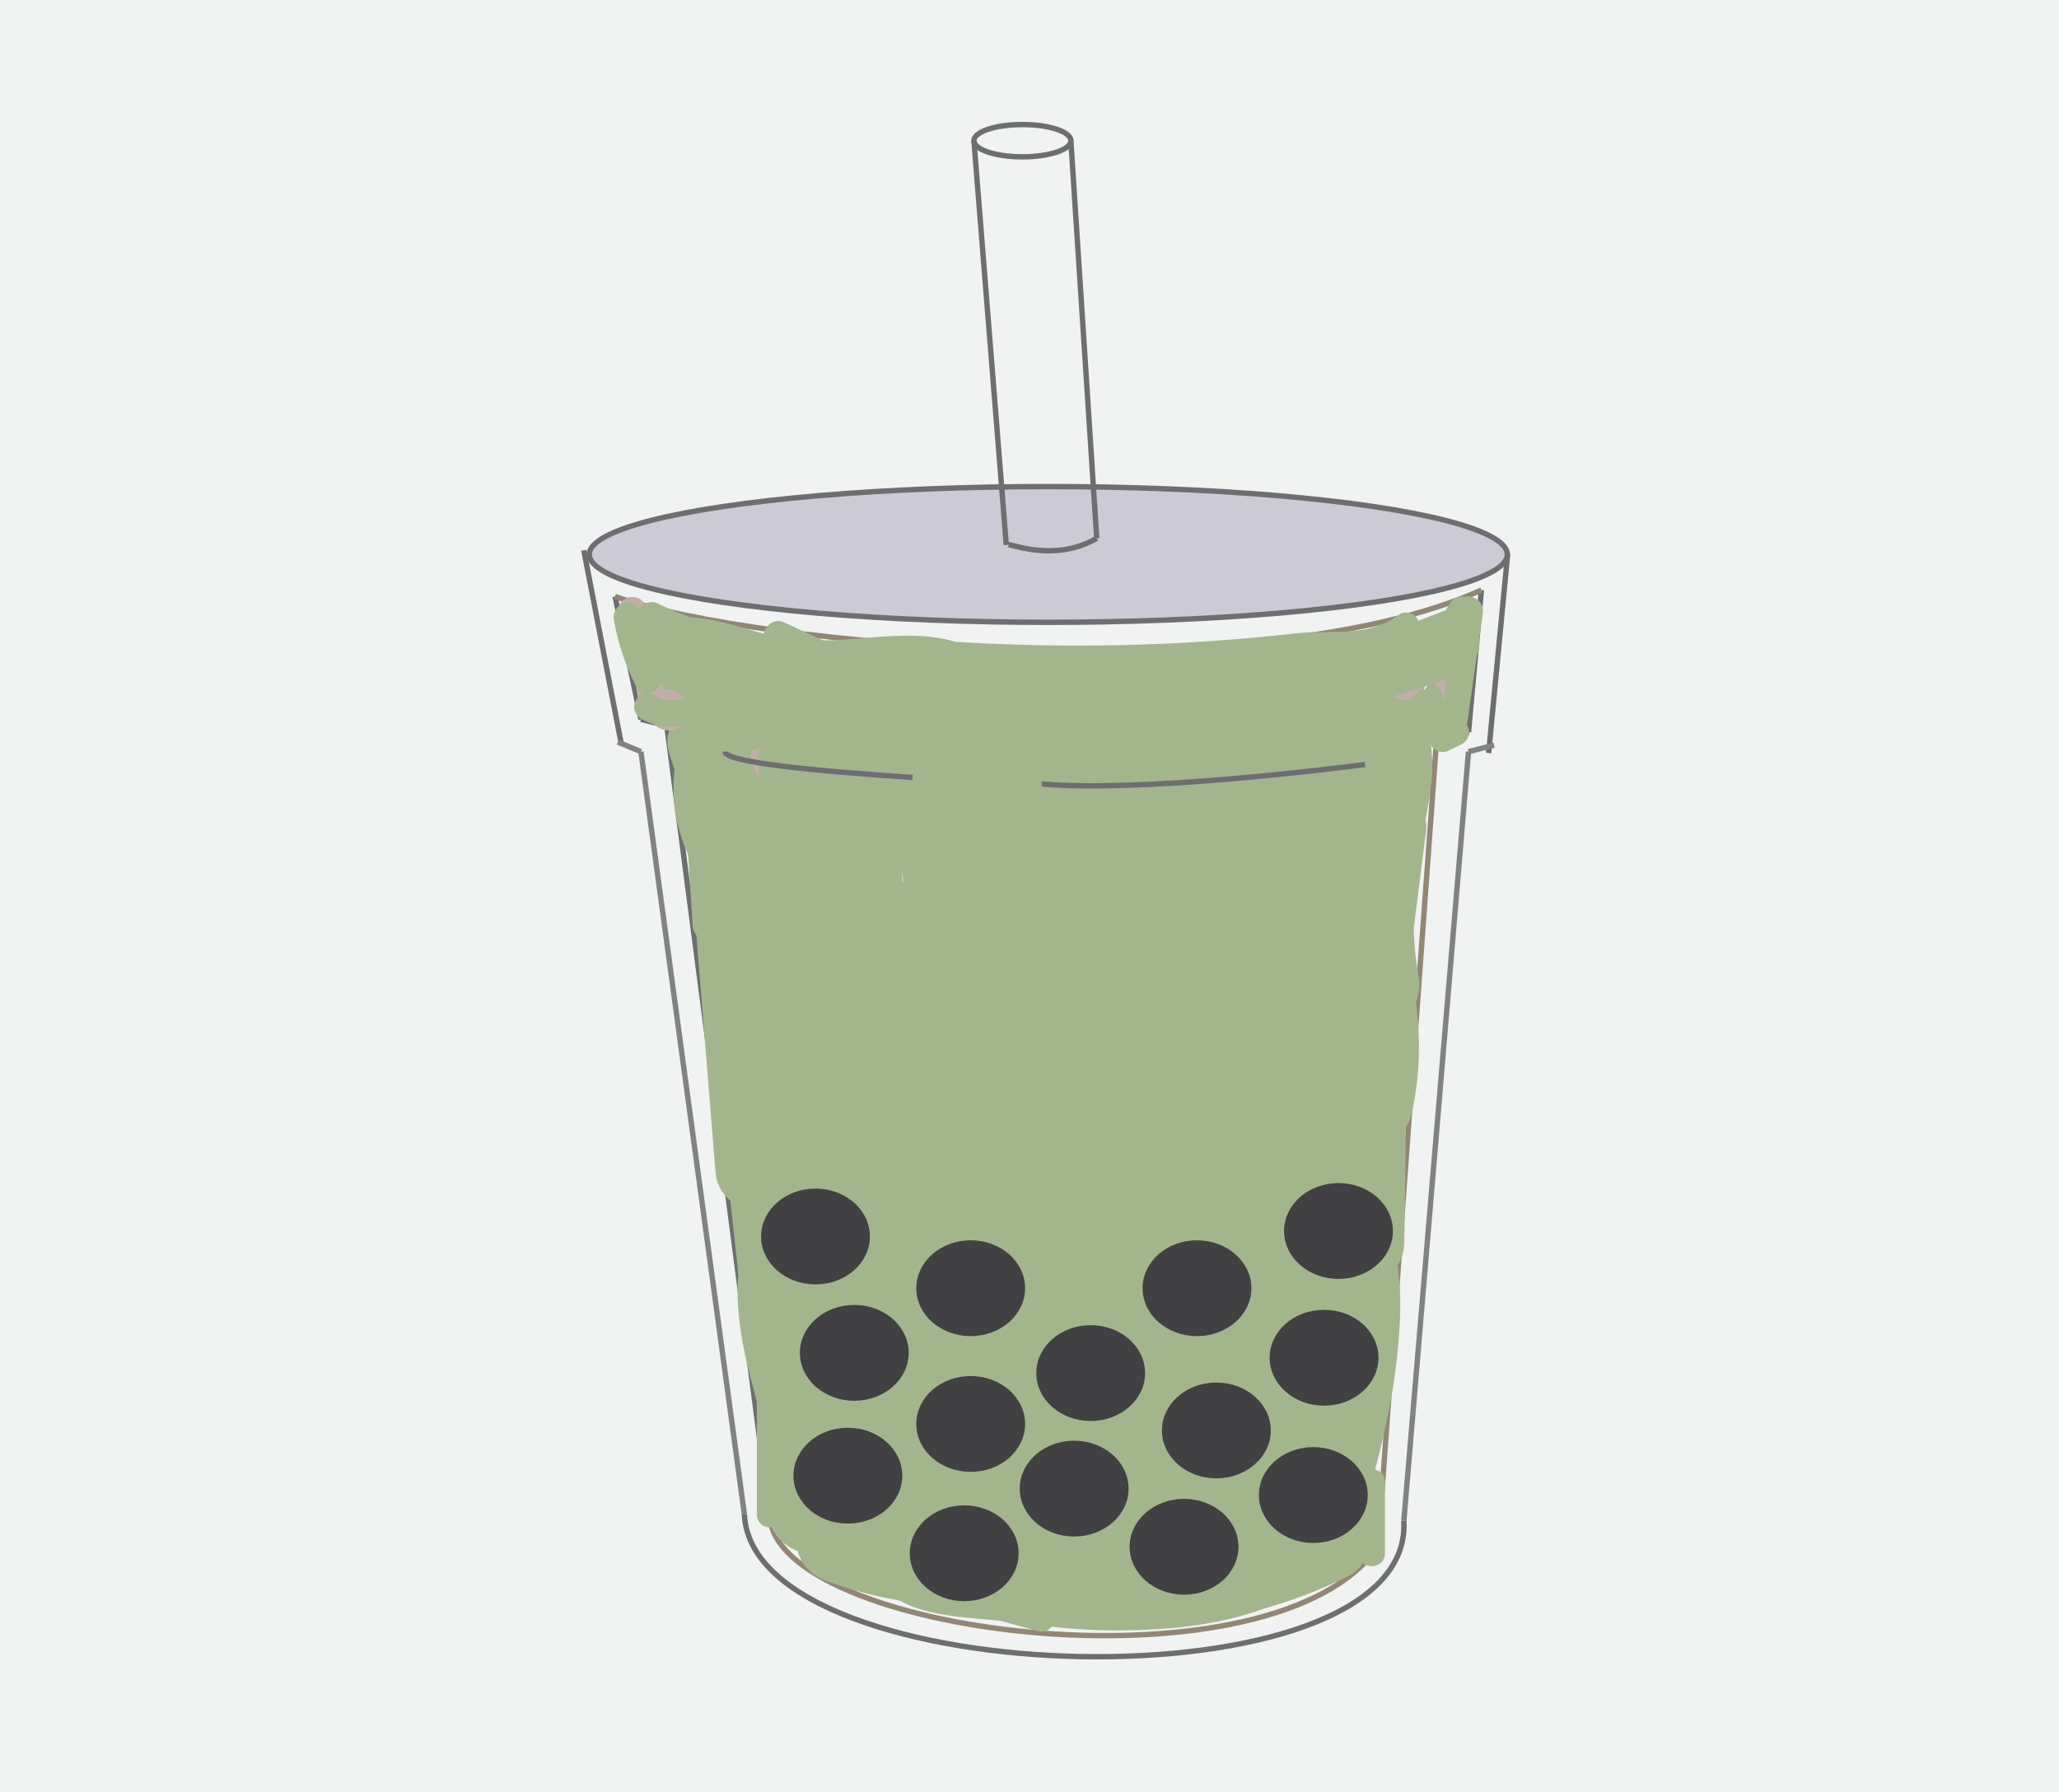 <svg xmlns="http://www.w3.org/2000/svg" viewBox="0 0 383.7 334.01"><rect x="0" y="0" width="383.7" height="334.01" fill="#333333" stroke="none"/><defs><style>.cls-1,.cls-8{fill:#f1f2f2;}.cls-1,.cls-5{stroke:#f1f2f2;}.cls-1,.cls-11,.cls-2,.cls-3,.cls-4,.cls-5,.cls-6,.cls-7,.cls-8{stroke-miterlimit:10;}.cls-2{fill:#cccad4;}.cls-2,.cls-3,.cls-8{stroke:#6d6e71;}.cls-3,.cls-5,.cls-6,.cls-7{fill:none;}.cls-4{fill:#d1d3d4;}.cls-4,.cls-6{stroke:#808285;}.cls-7{stroke:#928677;}.cls-9{fill:#a3b58d;}.cls-10{fill:#c1aea6;}.cls-11{fill:#414042;stroke:#414042;}</style></defs><title>Asset 1</title><g id="Layer_2" data-name="Layer 2"><g id="Layer_1-2" data-name="Layer 1"><rect class="cls-1" x="0.5" y="0.5" width="382.7" height="333.01"/><ellipse class="cls-2" cx="195.35" cy="103.33" rx="85.54" ry="12.65"/><line class="cls-3" x1="108.79" y1="102.56" x2="115.83" y2="138.88"/><line class="cls-3" x1="280.97" y1="103.12" x2="277.41" y2="140.35"/><line class="cls-4" x1="115.14" y1="138.3" x2="119.44" y2="140.08"/><line class="cls-4" x1="278.43" y1="138.88" x2="273.66" y2="140.08"/><path class="cls-5" d="M142.72,289.43"/><path class="cls-5" d="M115.83,131.65"/><line class="cls-6" x1="119.44" y1="140.08" x2="138.72" y2="282.25"/><line class="cls-6" x1="273.66" y1="140.08" x2="261.61" y2="283.45"/><path class="cls-3" d="M138.72,282.25c1.5,33.45,124.91,36.78,122.89,1.2"/><line class="cls-3" x1="114.62" y1="111.16" x2="119.44" y2="134.06"/><line class="cls-3" x1="276.07" y1="109.96" x2="273.66" y2="136.47"/><line class="cls-3" x1="119.44" y1="134.06" x2="124.26" y2="135.26"/><line class="cls-3" x1="273.66" y1="136.47" x2="267.64" y2="138.88"/><line class="cls-3" x1="124.26" y1="135.26" x2="143.54" y2="283.45"/><line class="cls-7" x1="267.64" y1="138.88" x2="256.79" y2="288.27"/><path class="cls-7" d="M143.54,283.45c3.61,21.69,94,32.53,113.25,4.82"/><path class="cls-7" d="M114.62,111.16c26.26,9.43,120.48,17.35,161.45-1.2"/><ellipse class="cls-8" cx="190.53" cy="26.22" rx="9.04" ry="3.01"/><line class="cls-3" x1="199.56" y1="26.22" x2="204.38" y2="100.32"/><line class="cls-3" x1="181.49" y1="26.22" x2="187.52" y2="101.53"/><path class="cls-3" d="M187.52,101.53c0-.67,8.43,3.61,16.87-1.2"/><path class="cls-9" d="M150.31,168.47a187.48,187.48,0,0,1,.3,48.1l14.73-2a412,412,0,0,1-4.82-43.9h-15c1,12.16,2.4,24.27,4.25,36.32,1.27,8.26,15.76,6.41,14.73-2l-4-32.42c-.49-4-3.1-7.5-7.5-7.5-3.83,0-7.8,3.44-7.5,7.5l3.9,52.41c.71,9.53,15.52,9.71,15,0l-2.89-54.32c-.51-9.58-15.35-9.7-15,0l1.82,50.14c.29,8,13.27,10.71,14.73,2l7.79-46.43H156.42a154.72,154.72,0,0,1-1.51,52l14.73,2,4.69-58.82c.66-8.32-13.46-10.38-14.73-2L151,226.17l14.73,2Q165.28,194,168.16,160h-15q.19,38.48-2.92,76.86h15a243.88,243.88,0,0,1,7.21-51.13l-14.73-2-.1,52.2c0,9.77,14.24,9.51,15,0a359.53,359.53,0,0,1,8.68-54.77l-14.73-2,3.13,81.57c.37,9.62,14.85,9.69,15,0q.8-53.46-1.94-106.89h-15l4.83,79.84c.6,9.87,13.81,9.4,15,0a371.46,371.46,0,0,0,2.74-59.52h-15A464.53,464.53,0,0,1,177.09,239h15l-4.75-43.8c-1-9.4-14.75-9.87-15,0L171,249.29h15a659.78,659.78,0,0,1,2.14-71.21h-15l5,59.29c.8,9.47,15.25,9.79,15,0l-1.17-45c-.25-9.63-15-9.68-15,0l0,51.11c0,9.66,14.87,9.66,15,0q.36-26.11,2.34-52.16h-15a494.27,494.27,0,0,1,2.9,55.15c0,9.66,14.89,9.66,15,0q.31-28.18-1.21-56.33c-.52-9.57-15.16-9.72-15,0l1,61.43h15l-3.88-73.7c-.5-9.58-15.32-9.7-15,0l2.28,70.23h15l-2.19-60.22-14.73,2a318.67,318.67,0,0,1,4.86,40.61c.55,9.87,13.83,9.4,15,0a302.36,302.36,0,0,0,2.32-36.71l-14.73,2a250.63,250.63,0,0,1,3.33,31.6h15l-6.53-59.61c-1-9.36-15.06-9.88-15,0l.39,69.42h15l-3-70.81-14.73,2,12.42,85.78c.53,3.67,4.94,5.82,8.23,5.37,4-.54,6.05-3.6,6.5-7.37l7.23-60.41h-15q-.42,32.16-4,64.14h15l-4.61-82.27c-.54-9.59-15.48-9.68-15,0l3.18,64.17c.48,9.63,14.61,9.68,15,0l2.85-71.23h-15l.31,68.54c0,8.13,13.54,10.61,14.73,2L216,210H201.52a129.19,129.19,0,0,1,3.31,33.36c-.28,9.7,14.43,9.58,15,0l4-68.19h-15q-1.52,29.82-4.59,59.53h15a371.1,371.1,0,0,1,.84-54.91h-15q1.42,35,.71,70c-.2,9.67,14.7,9.64,15,0a464.05,464.05,0,0,1,10.4-84.64l-14.73-2-3.06,90h15a611.69,611.69,0,0,1,1-77.72h-15l-.31,56.6c-.05,9.87,14,9.37,15,0a208.74,208.74,0,0,1,6.21-31.88l-14.73-2q3.45,28,4.32,56.22c.3,9.63,14.94,9.69,15,0l.42-72.92h-15Q228,212.14,228.84,243c.26,9.64,14.83,9.68,15,0q.69-39.82-1.39-79.62c-.5-9.64-14.51-9.66-15,0l-3.71,72.58h15l-2-47.65c-.4-9.61-15.26-9.69-15,0L223,232.82c.27,9.92,13.82,9.33,15,0L242.75,195,228,197a298.88,298.88,0,0,1,4.56,44.68h15q-1.62-32.88-1-65.8h-15a467.92,467.92,0,0,1-4.47,57.5c-.57,4,1,8,5.24,9.23,3.54,1,8.62-1.24,9.23-5.24q4.42-29.28,10-58.37l-14.73-2a158.32,158.32,0,0,1-3.12,54.13l14.73,2-4.83-56.52c-.81-9.51-15.68-9.69-15,0a480.22,480.22,0,0,1,0,66.34h15l3.32-63H232a396.52,396.52,0,0,1-4,61.83l14.73,2,2.41-36.54c.55-8.36-13.1-10.32-14.73-2q-4.23,21.5-10.48,42.5l14.73,2-4.35-45.1c-.63-6.55-10.54-11.26-14-3.79L193,251.54h13l-17.09-30.69c-3.07-5.52-12.24-4.5-13.71,1.79l-9.26,39.6H180.4a215.85,215.85,0,0,1-6.9-20.68c-2.4-8.62-13.88-6.07-14.73,2l-2.71,25.73,14.73-2-5.62-20.94c-2.23-8.32-14.44-6.37-14.73,2l-.66,18.58h15L162,233.52c-.78-9.5-15.47-9.74-15,0l1.43,29.7c.46,9.61,14.77,9.7,15,0a312.31,312.31,0,0,0-2.5-47.53l-14.73,2,4.56,30.59c1.24,8.33,15.28,6.4,14.73-2q-1.39-21.36-4.09-42.59l-14.73,2L153,245c1.32,8.28,15.43,6.42,14.73-2q-2-23.61-6-47c-1.44-8.23-15.63-6.43-14.73,2l3,28.19,14.73-2-6.79-34.45c-1.71-8.69-14.24-6-14.73,2l-1.39,22.47h15A428.08,428.08,0,0,0,139.3,136.7l-13.71,5.78a26.36,26.36,0,0,1,5.32,14.19l14-3.79L142,148.58c-3.79-5.67-14.62-4.18-14,3.79l5.33,66c.77,9.56,15.78,9.64,15,0l-5.33-66-14,3.79,2.88,4.31c3.85,5.77,14.43,4.13,14-3.79a40.61,40.61,0,0,0-7.37-21.76c-4.62-6.44-16.55-2.89-13.71,5.78a407.48,407.48,0,0,1,16.93,73.53c1.23,9.36,14.39,9.9,15,0l1.39-22.47-14.73,2,6.79,34.45c1.61,8.18,15.63,6.46,14.73-2l-3-28.19-14.73,2q3.73,21.37,5.5,43l14.73-2-6.28-39.3c-1.32-8.25-15.8-6.41-14.73,2q2.7,21.23,4.09,42.59l14.73-2-4.56-30.59c-1.23-8.27-15.82-6.4-14.73,2a312.31,312.31,0,0,1,2.5,47.53h15L162,233.52H147l2.74,33.41c.78,9.52,14.65,9.77,15,0l.66-18.58-14.73,2,5.62,20.94c2.33,8.67,13.89,6,14.73-2l2.71-25.73-14.73,2a215.85,215.85,0,0,0,6.9,20.68c2.48,6.34,12.62,7.87,14.46,0l9.26-39.6L176,228.43,193,259.11c2.56,4.59,10.57,5.19,13,0l23.29-50.75-14-3.79,4.35,45.1c.78,8.12,12.19,10.54,14.73,2q6.25-21,10.48-42.5l-14.73-2-2.41,36.54c-.55,8.31,13.51,10.41,14.73,2A421.57,421.57,0,0,0,247,179.9c-.11-9.7-14.5-9.6-15,0l-3.32,63c-.51,9.68,14.34,9.57,15,0a480.22,480.22,0,0,0,0-66.34h-15l4.83,56.52c.68,7.94,12.67,10.76,14.73,2A170.48,170.48,0,0,0,251.84,177c-.41-3.71-2.53-6.89-6.5-7.37-3.44-.41-7.52,1.66-8.23,5.37q-5.57,29.09-10,58.37l14.46,4a500,500,0,0,0,5-61.49c.17-9.66-14.82-9.66-15,0q-.63,32.91,1,65.8c.47,9.59,15.27,9.7,15,0a325.94,325.94,0,0,0-5.1-48.67c-.66-3.66-4.84-5.83-8.23-5.37-4,.54-6,3.6-6.5,7.37L223,232.82h15l-1.21-44.55h-15l2,47.65c.4,9.66,14.51,9.64,15,0l3.71-72.58h-15q2.07,39.78,1.39,79.62h15q-.82-30.81-3.47-61.53c-.82-9.47-14.94-9.81-15,0L225,254.35h15q-.87-28.2-4.32-56.22c-1-7.87-12.32-10.81-14.73-2A234.25,234.25,0,0,0,214.16,232h15l.31-56.6c.05-9.76-14.27-9.52-15,0a611.69,611.69,0,0,0-1,77.72c.48,9.62,14.67,9.69,15,0l3.06-90c.28-8.35-12.92-10.33-14.73-2a486.64,486.64,0,0,0-10.94,88.63h15q.71-35-.71-70c-.4-9.77-14.15-9.52-15,0a371.1,371.1,0,0,0-.84,54.91c.57,9.78,14,9.5,15,0q3.08-29.7,4.59-59.53c.49-9.66-14.43-9.6-15,0l-4,68.19h15A145.51,145.51,0,0,0,216,206c-1.59-6.79-13.42-7.5-14.46,0l-3.76,27.15,14.73,2-.31-68.54c0-9.68-14.61-9.62-15,0l-2.85,71.23h15l-3.18-64.17h-15l4.61,82.27c.55,9.82,13.93,9.45,15,0q3.62-32,4-64.14c.13-9.9-13.88-9.32-15,0l-7.23,60.41,14.73-2-12.42-85.78c-1.21-8.38-15.08-6.36-14.73,2l3,70.81c.4,9.6,15.05,9.71,15,0l-.39-69.42h-15l6.53,59.61c1,9.37,15.43,9.84,15,0a282.56,282.56,0,0,0-3.86-35.59c-1.46-8.49-14.71-6.26-14.73,2a302.36,302.36,0,0,1-2.32,36.71h15a350.47,350.47,0,0,0-5.4-44.59c-1.55-8.33-15-6.39-14.73,2l2.19,60.22c.35,9.62,15.31,9.68,15,0l-2.28-70.23h-15l3.88,73.7c.5,9.58,15.16,9.72,15,0l-1-61.43H181q1.52,28.14,1.21,56.33h15a494.27,494.27,0,0,0-2.9-55.15c-1-9.51-14.26-9.77-15,0q-2,26-2.34,52.16h15l0-51.11H177l1.17,45h15l-5-59.29a7.5,7.5,0,0,0-15,0A659.78,659.78,0,0,0,171,249.29c.23,9.65,14.75,9.66,15,0l1.37-54.12h-15l4.75,43.8c1,9.43,14.58,9.85,15,0a464.53,464.53,0,0,0-1.77-64.78c-.92-9.42-15.34-9.81-15,0a371.46,371.46,0,0,1-2.74,59.52h15l-4.83-79.84c-.58-9.58-15.5-9.68-15,0q2.74,53.4,1.94,106.89h15l-3.13-81.57c-.31-8.18-12.7-10.52-14.73-2A386,386,0,0,0,157.62,236h15l.1-52.2c0-8.36-12.65-10.31-14.73-2a263.71,263.71,0,0,0-7.75,55.12c-.33,9.75,14.23,9.5,15,0q3.11-38.35,2.92-76.86c0-9.79-14.2-9.49-15,0q-2.88,34-2.42,68.13c.11,8.1,13.42,10.63,14.73,2l8.6-56.58-14.73-2-4.69,58.82c-.67,8.37,13.08,10.29,14.73,2a176.53,176.53,0,0,0,1.51-60c-1-7.24-13.28-7.09-14.46,0l-7.79,46.43,14.73,2-1.82-50.14h-15L149.44,225h15l-3.9-52.41h-15l4,32.42,14.73-2c-1.65-10.73-2.86-21.51-3.71-32.33-.75-9.52-15.55-9.71-15,0a449.66,449.66,0,0,0,5.36,47.88c.61,3.67,4.88,5.82,8.23,5.37,4-.54,6.06-3.6,6.5-7.37a201.75,201.75,0,0,0-.84-52.09c-.56-4-5.68-6.23-9.23-5.24-4.31,1.21-5.81,5.18-5.24,9.23Z"/><path class="cls-9" d="M135.78,220.52,140.06,238c2,8,15.75,6.55,14.73-2L154.2,231c-1-8.4-11.62-10.19-14.73-2-3.23,8.52-2.09,17.59,0,26.24,1.92,8,5.33,16.59,3.86,24.93-1.66,9.44,12.79,13.49,14.46,4,1.63-9.24,0-18-2.34-27-2.09-8.06-4.58-16.08-1.5-24.2l-14.73-2,.59,4.95,14.73-2-4.28-17.46c-2.3-9.37-16.77-5.4-14.46,4Z"/><path class="cls-10" d="M147.15,147.58c9.65,0,9.67-15,0-15s-9.67,15,0,15Z"/><path class="cls-9" d="M157.44,137.43a142.66,142.66,0,0,1-14.31,16.86l12.54,3.31a5.4,5.4,0,0,1,.22-4.17H141.43l2.73,9a7.59,7.59,0,0,0,12.54,3.31l6.73-6.25c1.42-1.32,3.24-3.91,5.11-4.28h-4l-1.71-1.26-.76-5.78-.22,1.14c-1.43,7.42,6.75,12.38,12.54,7.3l10.29-9-12.54-3.31a19.09,19.09,0,0,1,1.46,6.47c.16,4.54,4.71,8.93,9.49,7.23a16.06,16.06,0,0,0,8.39-6.37l-14-3.79-.51,9.15c-.53,9.65,14.47,9.62,15,0l.51-9.15c.45-8.11-10-9.27-14-3.79l.58-.53,9.49,7.23a31.72,31.72,0,0,0-2-10.46c-2.08-5.39-8-7.26-12.54-3.31l-10.29,9,12.54,7.3c1.48-7.69-4.9-14.81-13-12.31-6.59,2-12.34,9.6-17.23,14.15l12.54,3.31-2.73-9c-2.22-7.31-12.08-6.93-14.46,0a19.61,19.61,0,0,0-.22,12.15,7.57,7.57,0,0,0,12.54,3.31A167.43,167.43,0,0,0,170.4,145c2.38-3.32.55-8.32-2.69-10.26-3.75-2.25-7.91-.58-10.26,2.69Z"/><path class="cls-9" d="M221.34,163.62l5.78-7.3c4.21-5.32.57-15.09-7.3-12.54A287.74,287.74,0,0,0,186,157.25c-7.58,3.58-2.14,16.89,5.78,13.71l8.45-3.39c2.33-.94,5.4-3,7.91-3l-3.79-1-1.51-2.88-.3.75c-.75.38-1.46,3.34-1.66,4a14.8,14.8,0,0,0-.08,7.69c1,4.3,7.23,7.4,11,4.48a77.41,77.41,0,0,0,15.13-15.29l-13.71-5.78a61.91,61.91,0,0,1-10.08,19.3l13.71,5.78a67,67,0,0,1,13-26.38c3.19-3.89,2.8-11.48-3.31-12.54a199.65,199.65,0,0,0-41.84-2.89c-9.63.38-9.69,14.76,0,15a274.17,274.17,0,0,0,43.5-2.54l-4-14.46-26.79,6.75c-8.1,2-6.55,15.1,2,14.73A126,126,0,0,0,234.3,153c7.49-2.52,6.86-15.88-2-14.73q-23.92,3.11-48,4.34c-7.81.38-15.89,1.13-23.7.65-1.22-.07-2.3-.35-3.5-.53l-.64-.38q-.87-1.57-.52.9c.23.14,3.75-.32,4.85-.35,15.67-.35,31.38-.11,47.06-.17,3.9,0,7.87-.23,11.76,0l3.05.35q1.7.78-.86-1.85l-.27,2c-.38,7.42,7.66,13.82,14.44,9.28l-11.29-6.48-1.17,20.54c-.21,3.68,3,7,6.5,7.37,4,.48,6.75-1.82,8.23-5.37a59.72,59.72,0,0,0,4.35-19.35c.55-8.37-13-10.3-14.73-2l-6,29.45,14.73,2,.64-27.79c.19-8.43-12.65-10.23-14.73-2a382.11,382.11,0,0,0-8,40.57l14.73,2-2.18-18.81c-1.1-9.53-14.12-9.75-15,0L208.26,215h15q.38-30.71,3-61.32l-14.73,2L215.7,174c1.4,6.16,10.77,7.46,13.71,1.79l15.55-30-13-7.57a63,63,0,0,0-6.61,35.67c.94,8,12.14,10.64,14.73,2a226.57,226.57,0,0,1,11.29-30l-13.71-1.79a87.65,87.65,0,0,1,.66,35.46c-2.28,11.72-7,22.88-7.67,34.91-.68,11.47,4.11,22.28,3.25,33.78a110.17,110.17,0,0,1-3.26,17.94c-.68,2.75-1.59,8-4.76,9.07l8.47,3.45c-1.17-2.43-.89-4.53-.72-7.1.23-3.51-1-7.26-1.66-10.71-.93-4.68-7.14-6.95-11-4.48-6.63,4.22-14.18,3.79-20.52-.73-2.26-1.61-5.27-1.1-7.57,0l-7.48,3.57c-6.75,3.22-3.41,14.28,3.79,14L218.1,272a7.59,7.59,0,0,0,6.48-11.29l-3.62-6.6c-1.5-2.73-5.44-4.52-8.47-3.45A64.2,64.2,0,0,1,199.15,254a42.15,42.15,0,0,1-6.37.42c-4.25-.12-.94-.8-1.08,2.57l-1,3.79.5-.93-13.71-1.79,4.14,12.83c2.19,6.78,12.59,7.48,14.46,0l5.3-21.16-14.73-2-.9,16.28c-.22,4,3.61,7.5,7.5,7.5,4.43,0,7.05-3.46,7.5-7.5l2.14-19.32c.92-8.33-13.37-10.34-14.73-2l-4.93,30.16,12.54-3.31a25,25,0,0,0-24.64-4c-8.56,3.13-14.79,9.74-20.58,16.5-3.84,4.49-2.17,10.5,3.31,12.54A76.79,76.79,0,0,0,185,299.27c6.7-.38,11.13-10.71,3.79-14l-8-3.56v13a43,43,0,0,1,12.46-6.18c8-2.42,6.65-14.78-2-14.73l-11.4.07,2,14.73a67.28,67.28,0,0,1,25.71-2.49l-7.5-7.5.05.56,3.71-6.48-.42.23,3.79-1-.66-.06,3.79,1,.45.37,2.2,5.3.07-.66-2.2,5.3c-1.84,1.81-4.19.79-.09,2l4.54,1.33c9.28,2.72,13.25-11.75,4-14.46-6.56-1.92-18.28-6-21,3.84-2.11,7.71,6.44,13.39,13.09,9.76a7.33,7.33,0,0,0,3.71-6.48l-.05-.56a7.76,7.76,0,0,0-7.5-7.5,79.08,79.08,0,0,0-29.7,3c-8,2.38-6.63,14.78,2,14.73l11.4-.07-2-14.73a55.83,55.83,0,0,0-16,7.69c-4.09,2.87-5.61,10.46,0,13l8,3.56,3.79-14a65.52,65.52,0,0,1-27.12-4.11l3.31,12.54c3.49-4.08,7-8.5,11.65-11.35,3.29-2,8.84-3.94,12.35-1.18,3.89,3.05,11.52,2.91,12.54-3.31l4.93-30.16-14.73-2L185.75,264h15l.9-16.28c.47-8.47-12.69-10.15-14.73-2l-5.3,21.16h14.46l-4.14-12.83c-1.89-5.86-10.53-7.73-13.71-1.79-4.38,8.2,2.27,15.61,10.48,16.89,9,1.4,19.34-1.08,27.77-4.06L208,261.66l3.62,6.6L218.1,257l-28.88,1.24,3.79,14,7.48-3.57h-7.57a32.34,32.34,0,0,0,35.66.73l-11-4.48,1.53,7.72v-4a27.36,27.36,0,0,0,2.36,17.66c1.37,2.84,5.52,4.41,8.47,3.45,12-3.91,14.71-16.33,16.94-27.33,1.43-7.08,2.63-14.42,2.17-21.66-.41-6.49-2.35-12.68-3.16-19.1-1.69-13.33,4.78-26.14,7.15-39a106.85,106.85,0,0,0-.84-42.53c-1.32-6-11-7.65-13.71-1.79a254.12,254.12,0,0,0-12.81,33.58l14.73,2a49.12,49.12,0,0,1,4.57-28.1c4.29-8.59-8.49-16.18-13-7.57l-15.55,30L230.17,170,226,151.68c-2-8.72-14-6-14.73,2q-2.62,30.6-3,61.32c-.12,9.8,14.14,9.46,15,0l3.84-42.43h-15l2.18,18.81c.43,3.71,2.52,6.89,6.5,7.37,3.3.39,7.7-1.64,8.23-5.37a382.11,382.11,0,0,1,8-40.57l-14.73-2-.64,27.79c-.19,8.3,13,10.4,14.73,2l6-29.45-14.73-2a47.75,47.75,0,0,1-3.82,15.37l14.73,2,1.17-20.54c.31-5.52-6.67-9.57-11.29-6.48l-.78.52,5.78-.76,2.13,1.58,1,3.79c0-4.44.52-8.13-2.7-11.77-2.51-2.83-6.07-4.2-9.73-4.78-9.06-1.43-18.89-.35-28-.32l-29.41.11c-7.41,0-16.21-.51-21.82,5.34-5.87,6.11-4.06,15.46,2,20.59,6.72,5.68,16.46,4.52,24.63,4.29a599.07,599.07,0,0,0,60.81-4.83l-2-14.73a111.19,111.19,0,0,1-30.84,5.83l2,14.73,26.79-6.75a7.61,7.61,0,0,0,5.24-9.23c-1.21-4.33-5.18-5.78-9.23-5.24a249.81,249.81,0,0,1-39.52,2v15a180.73,180.73,0,0,1,37.85,2.35l-3.31-12.54a83.94,83.94,0,0,0-16.9,33c-2.2,8.76,8.78,12.27,13.71,5.78a73.38,73.38,0,0,0,11.59-22.89c2.7-8.72-8.94-12.14-13.71-5.78a51.83,51.83,0,0,1-9.75,9.91l11,4.48c-.15-.66,1.78-3.54,2-4.5a14.62,14.62,0,0,0,.52-4.34,11.14,11.14,0,0,0-5.43-9.5c-7.1-4-18,3-24.6,5.68l5.78,13.71a256.72,256.72,0,0,1,30.25-12l-7.3-12.54-5.78,7.3c-2.53,3.2-3.07,7.47,0,10.61,2.58,2.64,8.1,3.17,10.61,0Z"/><path class="cls-9" d="M196.65,277a32.3,32.3,0,0,1,9.2.81c.6.14.64,1,1,1.13q1.43-1.61-.13-.81a5.71,5.71,0,0,1-1.59.2c-7.27.75-15,.06-22.29.07-6.6,0-15.26-1.34-19.57,5-3.92,5.74-.55,12.45,5.09,15.27s13.65,2.87,20,3.57a168.14,168.14,0,0,0,20.89,1.13c14.55-.21,28.74-3,41.8-9.54,8.63-4.33,1-17.27-7.57-13-10.91,5.47-23,7.4-35.09,7.49a167,167,0,0,1-18.28-1q-4.21-.43-8.4-1a44.28,44.28,0,0,0-5.14-.77l-1.2-.26q-2.33-1.09,1.32,2.75l-1,3.79q-3.25,1.55-1.43,1.53h23c7.25,0,15.4.62,20.9-5,5.32-5.48,4.45-14.06-.22-19.62-5.3-6.31-13.56-7-21.27-6.73-9.62.4-9.67,15.4,0,15Z"/><path class="cls-9" d="M187.92,299.72l14.6-4.77,5.48-1.79c2.12-.69,5.47-1.14,7.3-2.38q4.68-.81-1.92-2.51a15.36,15.36,0,0,0,1.87,2.26,10.24,10.24,0,0,0,4.48,2.33c4.46,1,8.59-1.49,11.21-4.92,10.46-13.67,12.56-33.52,8.63-49.78-2.27-9.38-16.74-5.41-14.46,4a46,46,0,0,1,.65,19.73,48.93,48.93,0,0,1-2.76,9.34c-.46,1.1-3.14,7.15-3.26,7.18h4q3.57,3,.86-.08a7.18,7.18,0,0,0-1.47-1.31,9.94,9.94,0,0,0-4.62-1.84c-3.69-.48-7.38,1.21-10.82,2.34l-23.73,7.75c-9.14,3-5.23,17.47,4,14.46Z"/><path class="cls-9" d="M228.32,264.94A58.13,58.13,0,0,1,241.14,284c3,7.49,14.52,7,14.73-2l1.19-49.84c.38-16.18,2-32.9.54-49-.34-3.73-1.59-7.69-1.3-11.42.26-3.42,2.18-6.47,3.4-9.61a36.43,36.43,0,0,0,1.48-20.8c-1.44-6.65-5-13.64-12.62-14.05s-16.12,1.83-23.69,2.78c-7.08.89-10.58,9.7-3.79,14,6.39,4,13.47,2.76,20.06,0,2.62-1.11,5.17-2.61,8-3.17.78-.15,2.17-.62,2.87-.12-.5-.36-.33,0-.17.72.65,2.89-.57,6.75-1.07,9.58-.73,4.08-1.58,8.13-2.16,12.23-1.09,7.64-1.27,15.19,1.28,22.58,3.17,9.18,16.22,5.49,14.46-4A55.67,55.67,0,0,1,265.47,157l-14.73-2-3,23.59c-.51,4,3.81,7.5,7.5,7.5,4.48,0,7-3.46,7.5-7.5l3-23.59c1.08-8.52-12.59-10-14.73-2a73.24,73.24,0,0,0-1.15,32.81l14.46-4c-2.89-8.36-1-16.65.56-25.08,1.34-7.25,3.75-16.25.06-23.2-3.53-6.65-10.83-8.71-17.87-7.56a36.88,36.88,0,0,0-9.34,3.15c-2.6,1.18-6.38,3.64-9.11,1.92l-3.79,14,11.58-1.46c2.05-.26,8.84,0,10.27-1.28q1.88,0-1.15-1l.29.81c-.15.93.95,3.34,1.09,4.38a21.18,21.18,0,0,1-.66,8.52c-1.81,6.51-5.27,11.54-4.91,18.6s1.63,13.66,1.57,20.68c-.27,29.23-1.37,58.47-2.06,87.68l14.73-2a76.64,76.64,0,0,0-16.67-25.69c-6.8-6.87-17.41,3.74-10.61,10.61Z"/><path class="cls-9" d="M225.31,170.45l5,6.29c2.72,3.44,7.73,2.25,10.61,0a21.49,21.49,0,0,0,2.55-1.38q-3.23-3.53-2.64-1.64a7,7,0,0,1,.27,2.17c.41,3.55.75,7.1,1.13,10.65l2.36,22.27,14.73-2a33,33,0,0,1-1.44-21.34l-12.54,3.31c1.57,1.81,1.49,4.74,1.57,7,.13,4,.06,8,.05,12q0,11.95-.28,23.89c-.2,9.66,14.8,9.65,15,0q.31-14.81.27-29.63c0-8.7,0-16.94-6-23.85-3.76-4.33-11.15-1.86-12.54,3.31a46.68,46.68,0,0,0,1.44,29.32c1.38,3.51,4.27,5.91,8.23,5.37,3.36-.45,6.9-3.65,6.5-7.37l-2.05-19.37c-.67-6.33-.73-13.13-2.18-19.34a12.09,12.09,0,0,0-10.46-9.65c-5.64-.57-10.32,2.36-14.58,5.68H240.9l-5-6.29c-2.53-3.2-8-2.6-10.61,0-3.17,3.1-2.5,7.45,0,10.61Z"/><path class="cls-9" d="M242.55,249.69A17.82,17.82,0,0,1,251.68,236l-3.79,1,1.53-.14-3.79-1q-1.74-2.31-.55.83l.33,1.82a46.28,46.28,0,0,1,.38,5.32,66.34,66.34,0,0,1-.68,10.9c-1.06,7.41-3.13,14.68-5.13,21.89-2.58,9.32,11.88,13.29,14.46,4,2.52-9.08,4.87-18.18,5.89-27.57.84-7.75,1.47-19.1-2.77-26.11-5.36-8.84-15.33-4.06-20.85,1.79s-8.34,13-9.18,21c-.43,4,3.75,7.5,7.5,7.5,4.41,0,7.07-3.45,7.5-7.5Z"/><path class="cls-9" d="M246.18,178.49a40.38,40.38,0,0,1,2.5,24.73c-2,9.42,12.48,13.44,14.46,4a57.86,57.86,0,0,0-4-36.29c-1.66-3.73-7-4.54-10.26-2.69-3.83,2.18-4.33,6.58-2.69,10.26Z"/><path class="cls-9" d="M124.71,131.14a37.64,37.64,0,0,0,9.65,8l7.57-13a26.1,26.1,0,0,1-3.36-1.82c-1.49-.92,1.06,1-.21-.16-.53-.5-1.06-1-1.57-1.52a7.57,7.57,0,0,0-10.61,0,7.66,7.66,0,0,0,0,10.61,25.14,25.14,0,0,0,8.17,5.85,8.2,8.2,0,0,0,5.78.76,7.5,7.5,0,0,0,1.79-13.71c-.69-.41-1.37-.83-2-1.29a9.49,9.49,0,0,1-1.08-.78c.64.6.78.62.06,0a31.73,31.73,0,0,1-3.56-3.62c-2.54-3-8-2.81-10.61,0-2.94,3.2-2.71,7.39,0,10.61Z"/><path class="cls-10" d="M123.84,129.68A106.3,106.3,0,0,0,120.24,113c-.93-3.07-5.76-1.76-4.82,1.33A106.3,106.3,0,0,1,119,131c.43,3.17,5.24,1.82,4.82-1.33Z"/><path class="cls-10" d="M124.35,133.49c.3,0,.35.09-.26-.07.37.1-.56-.31-.24-.1l-.35-.27.14.14s-.41-.59-.19-.21c.12.21-.21-.68-.1-.21.06.28,0-.69,0-.31s.15-.68,0-.27q-.08.25.05-.12a1.17,1.17,0,0,1,.36-.56l-.07.07a1.51,1.51,0,0,1,.73-.42c-.38.11.59,0,.3,0s.67.15.29,0q.63.29.29.12l-.1-.06q.5.41.28.22l-.12-.12q.38.53.22.28l-.08-.14.17.4q-.09-.38,0,.35l-.07.45a1,1,0,0,1,.07-.21,2.51,2.51,0,0,0-.25-1.93,2.5,2.5,0,0,0-4.57.6,3.84,3.84,0,0,0,1.67,4.36,3.71,3.71,0,0,0,4.64-.35,3.81,3.81,0,0,0,.73-4.22,3.74,3.74,0,0,0-3.6-2.41,2.71,2.71,0,0,0-1.77.73,2.5,2.5,0,0,0,1.77,4.27Z"/><path class="cls-9" d="M263.39,119.68a21.81,21.81,0,0,1-7.95,9.68c-2.67,1.77-.17,6.11,2.52,4.32a26.37,26.37,0,0,0,9.74-11.47c1.27-2.92-3-5.47-4.32-2.52Z"/><path class="cls-9" d="M270.33,112.33a21.91,21.91,0,0,0-4,12.17l3.76-2.16c-7.15-3.75-10.21,4.56-9.55,10.22a2.59,2.59,0,0,0,1.84,2.41c4.45,1,8.72-1.43,9.58-6.07a2.54,2.54,0,0,0-3.67-2.82,7.27,7.27,0,0,0-2.84,10.63,2.55,2.55,0,0,0,2.82,1.15,7.63,7.63,0,0,0,5.4-7.4c.09-3.22-4.91-3.22-5,0L266.9,133l2.82,1.15a2.37,2.37,0,0,1,1-3.79l-3.67-2.82q-.27,2.91-3.43,2.58l1.84,2.41c-.1-.83-.87-7.42,2-5.9a2.53,2.53,0,0,0,3.76-2.16,17.26,17.26,0,0,1,3.35-9.65c1.86-2.64-2.48-5.14-4.32-2.52Z"/><path class="cls-10" d="M270,117.86a8,8,0,0,1-1.73,6,2.58,2.58,0,0,0,0,3.54,2.52,2.52,0,0,0,3.54,0,13.54,13.54,0,0,0,3-10.87c-.19-1.35-1.89-2.06-3.08-1.75a2.56,2.56,0,0,0-1.75,3.08Z"/><path class="cls-10" d="M268.77,118.92l-1.21,7.23a2.57,2.57,0,0,0,1.75,3.08,2.52,2.52,0,0,0,3.08-1.75l1.21-7.23a2.57,2.57,0,0,0-1.75-3.08,2.52,2.52,0,0,0-3.08,1.75Z"/><path class="cls-10" d="M270.07,118.41l-1.35,10.83c-.4,3.19,4.61,3.16,5,0l1.35-10.83c.4-3.19-4.61-3.16-5,0Z"/><path class="cls-10" d="M270.52,119.44a32.07,32.07,0,0,0-10.64,6.86c-2.3,2.25,1.23,5.79,3.54,3.54a25.85,25.85,0,0,1,8.43-5.58c2.95-1.18,1.66-6-1.33-4.82Z"/><path class="cls-9" d="M194.11,135.9c-15.75-.4-33.75-.77-46.43-11.47l-4.24,10.24c22.26.19,44.53.63,66.78.52,20.83-.1,42.07-1.55,61.52-9.58,7-2.9,4-14.52-3.19-11.57-19.14,7.9-39.67,9.12-60.14,9.16-21.66,0-43.32-.34-65-.52-4.9,0-8.32,6.8-4.24,10.24,15.43,13,35.53,14.49,54.91,15,7.72.2,7.72-11.8,0-12Z"/><path class="cls-9" d="M125.47,127.33c4.75-1.32,9.4,1.38,13.92,2.61a66,66,0,0,0,12.69,1.91c9.66.69,18.57,1.37,27.91,4.17,18.5,5.56,36.64,12.62,54.88,19,7.3,2.56,10.44-9,3.19-11.57-19.35-6.77-38.66-14.68-58.46-20-9.77-2.64-19.41-2.75-29.39-3.72-9.5-.92-18.26-6.64-27.92-4-7.43,2.06-4.27,13.64,3.19,11.57Z"/><path class="cls-9" d="M265.16,121.41a8,8,0,0,0-1-6,2.51,2.51,0,0,0-3.42-.9c-5.91,4.48-12.5,2.77-19.37,3.54q-11.19,1.26-22.44,1.82a371.79,371.79,0,0,1-44-.46c-3.21-.22-3.2,4.78,0,5a371.14,371.14,0,0,0,47.94.24c7.87-.48,16-2.12,23.83-2.05,6.33.06,11.24.29,16.6-3.78l-3.42-.9.52,2.13c-.47,3.15,4.34,4.51,4.82,1.33Z"/><path class="cls-9" d="M271.51,112.95l-2.89,20.41c-.45,3.15,4.37,4.51,4.82,1.33l2.89-20.41c.45-3.15-4.37-4.51-4.82-1.33Z"/><path class="cls-9" d="M270,134.31l-2.41,1.2a2.52,2.52,0,0,0-.9,3.42,2.56,2.56,0,0,0,3.42.9l2.41-1.2a2.52,2.52,0,0,0,.9-3.42,2.56,2.56,0,0,0-3.42-.9Z"/><path class="cls-9" d="M119.36,133.85a10.8,10.8,0,0,0,8,1.37,2.52,2.52,0,0,0,1.75-3.08A2.55,2.55,0,0,0,126,130.4a5.59,5.59,0,0,1-4.12-.87c-2.73-1.72-5.24,2.61-2.52,4.32Z"/><path class="cls-9" d="M114.4,115.48A42.64,42.64,0,0,0,118.6,128c1.47,2.86,5.79.34,4.32-2.52a38.38,38.38,0,0,1-3.7-11.36c-.53-3.17-5.34-1.82-4.82,1.33Z"/><path class="cls-9" d="M127.62,149.73l1.47,22.87c.21,3.2,5.21,3.22,5,0l-1.47-22.87c-.21-3.2-5.21-3.22-5,0Z"/><path class="cls-9" d="M128.2,129.68c1.13,3.89-1.35,7.59-2.11,11.31a29.11,29.11,0,0,0-.52,7.75A30.57,30.57,0,0,0,130.9,164c1.8,2.65,6.13.15,4.32-2.52a25.36,25.36,0,0,1-4.47-17.9c.73-5.26,3.85-9.81,2.28-15.2-.9-3.08-5.73-1.77-4.82,1.33Z"/><path class="cls-9" d="M133.24,208.44a90.68,90.68,0,0,1,4.83,26.21L143,234,140.9,222.1c-.48-2.74-5.22-2.14-4.91.66l1.58,14.44c.34,3.15,5.3,3.22,5,0L141,220.82c-.3-3.18-5.3-3.21-5,0l1.54,16.37h5L141,222.76l-4.91.66,2.08,11.89c.49,2.79,5,2.12,4.91-.66a95.54,95.54,0,0,0-5-27.54c-1-3-5.86-1.73-4.82,1.33Z"/><path class="cls-9" d="M149.65,279.43q-2-10.57-3.7-21.2c-.45-2.83-4.91-2.08-4.91.66q0,11.68,0,23.35c0,3.22,5,3.22,5,0q0-11.68,0-23.35l-4.91.66q1.69,10.63,3.7,21.2c.6,3.16,5.42,1.82,4.82-1.33Z"/><path class="cls-9" d="M176.93,295.72c2.86,4,7,5.42,11.7,6.32a104.68,104.68,0,0,0,20.67,1.81c12.3-.14,25.72-1.84,36-9.16,2.6-1.85.1-6.19-2.52-4.32-8.58,6.12-19.3,7.84-29.62,8.36a101.53,101.53,0,0,1-15.3-.38c-4.78-.49-13.4-.69-16.57-5.15-1.85-2.6-6.19-.11-4.32,2.52Z"/><path class="cls-9" d="M175.42,299.05l18,4.94c3.11.85,4.43-4,1.33-4.82l-18-4.94c-3.11-.85-4.43,4-1.33,4.82Z"/><path class="cls-9" d="M258.09,289.48V276.22c0-3.22-5-3.22-5,0v13.25c0,3.22,5,3.22,5,0Z"/><path class="cls-9" d="M184.23,122.68c-7.84-5.77-17.56-4.13-26.64-3.5a69.6,69.6,0,0,1-35-6.7c-2.89-1.38-5.43,2.93-2.52,4.32a75,75,0,0,0,30.69,7.56c10.07.24,22.17-3.84,31,2.64,2.59,1.91,5.09-2.43,2.52-4.32Z"/><path class="cls-9" d="M159.34,122.1,146.13,116c-2.9-1.35-5.44,3-2.52,4.32l13.2,6.14c2.9,1.35,5.44-3,2.52-4.32Z"/><path class="cls-3" d="M135.11,140.08c0,2,16.87,3.61,34.94,4.82"/><path class="cls-3" d="M254.38,142.49c-5.83.72-41.76,5.26-60.24,3.61"/><ellipse class="cls-11" cx="158" cy="275.02" rx="9.64" ry="8.43"/><ellipse class="cls-11" cx="179.68" cy="289.48" rx="9.64" ry="8.43"/><ellipse class="cls-11" cx="180.89" cy="265.38" rx="9.64" ry="8.43"/><ellipse class="cls-11" cx="159.2" cy="252.13" rx="9.64" ry="8.43"/><ellipse class="cls-11" cx="203.25" cy="255.9" rx="9.64" ry="8.43"/><ellipse class="cls-11" cx="200.17" cy="277.43" rx="9.64" ry="8.43"/><ellipse class="cls-11" cx="220.65" cy="288.27" rx="9.64" ry="8.43"/><ellipse class="cls-11" cx="226.67" cy="266.59" rx="9.64" ry="8.43"/><ellipse class="cls-11" cx="244.74" cy="278.63" rx="9.64" ry="8.43"/><ellipse class="cls-11" cx="246.74" cy="253.04" rx="9.64" ry="8.43"/><ellipse class="cls-11" cx="223.06" cy="240.08" rx="9.64" ry="8.43"/><ellipse class="cls-11" cx="180.89" cy="240.08" rx="9.64" ry="8.43"/><ellipse class="cls-11" cx="151.97" cy="230.44" rx="9.64" ry="8.43"/><ellipse class="cls-11" cx="249.43" cy="229.42" rx="9.64" ry="8.43"/></g></g></svg>